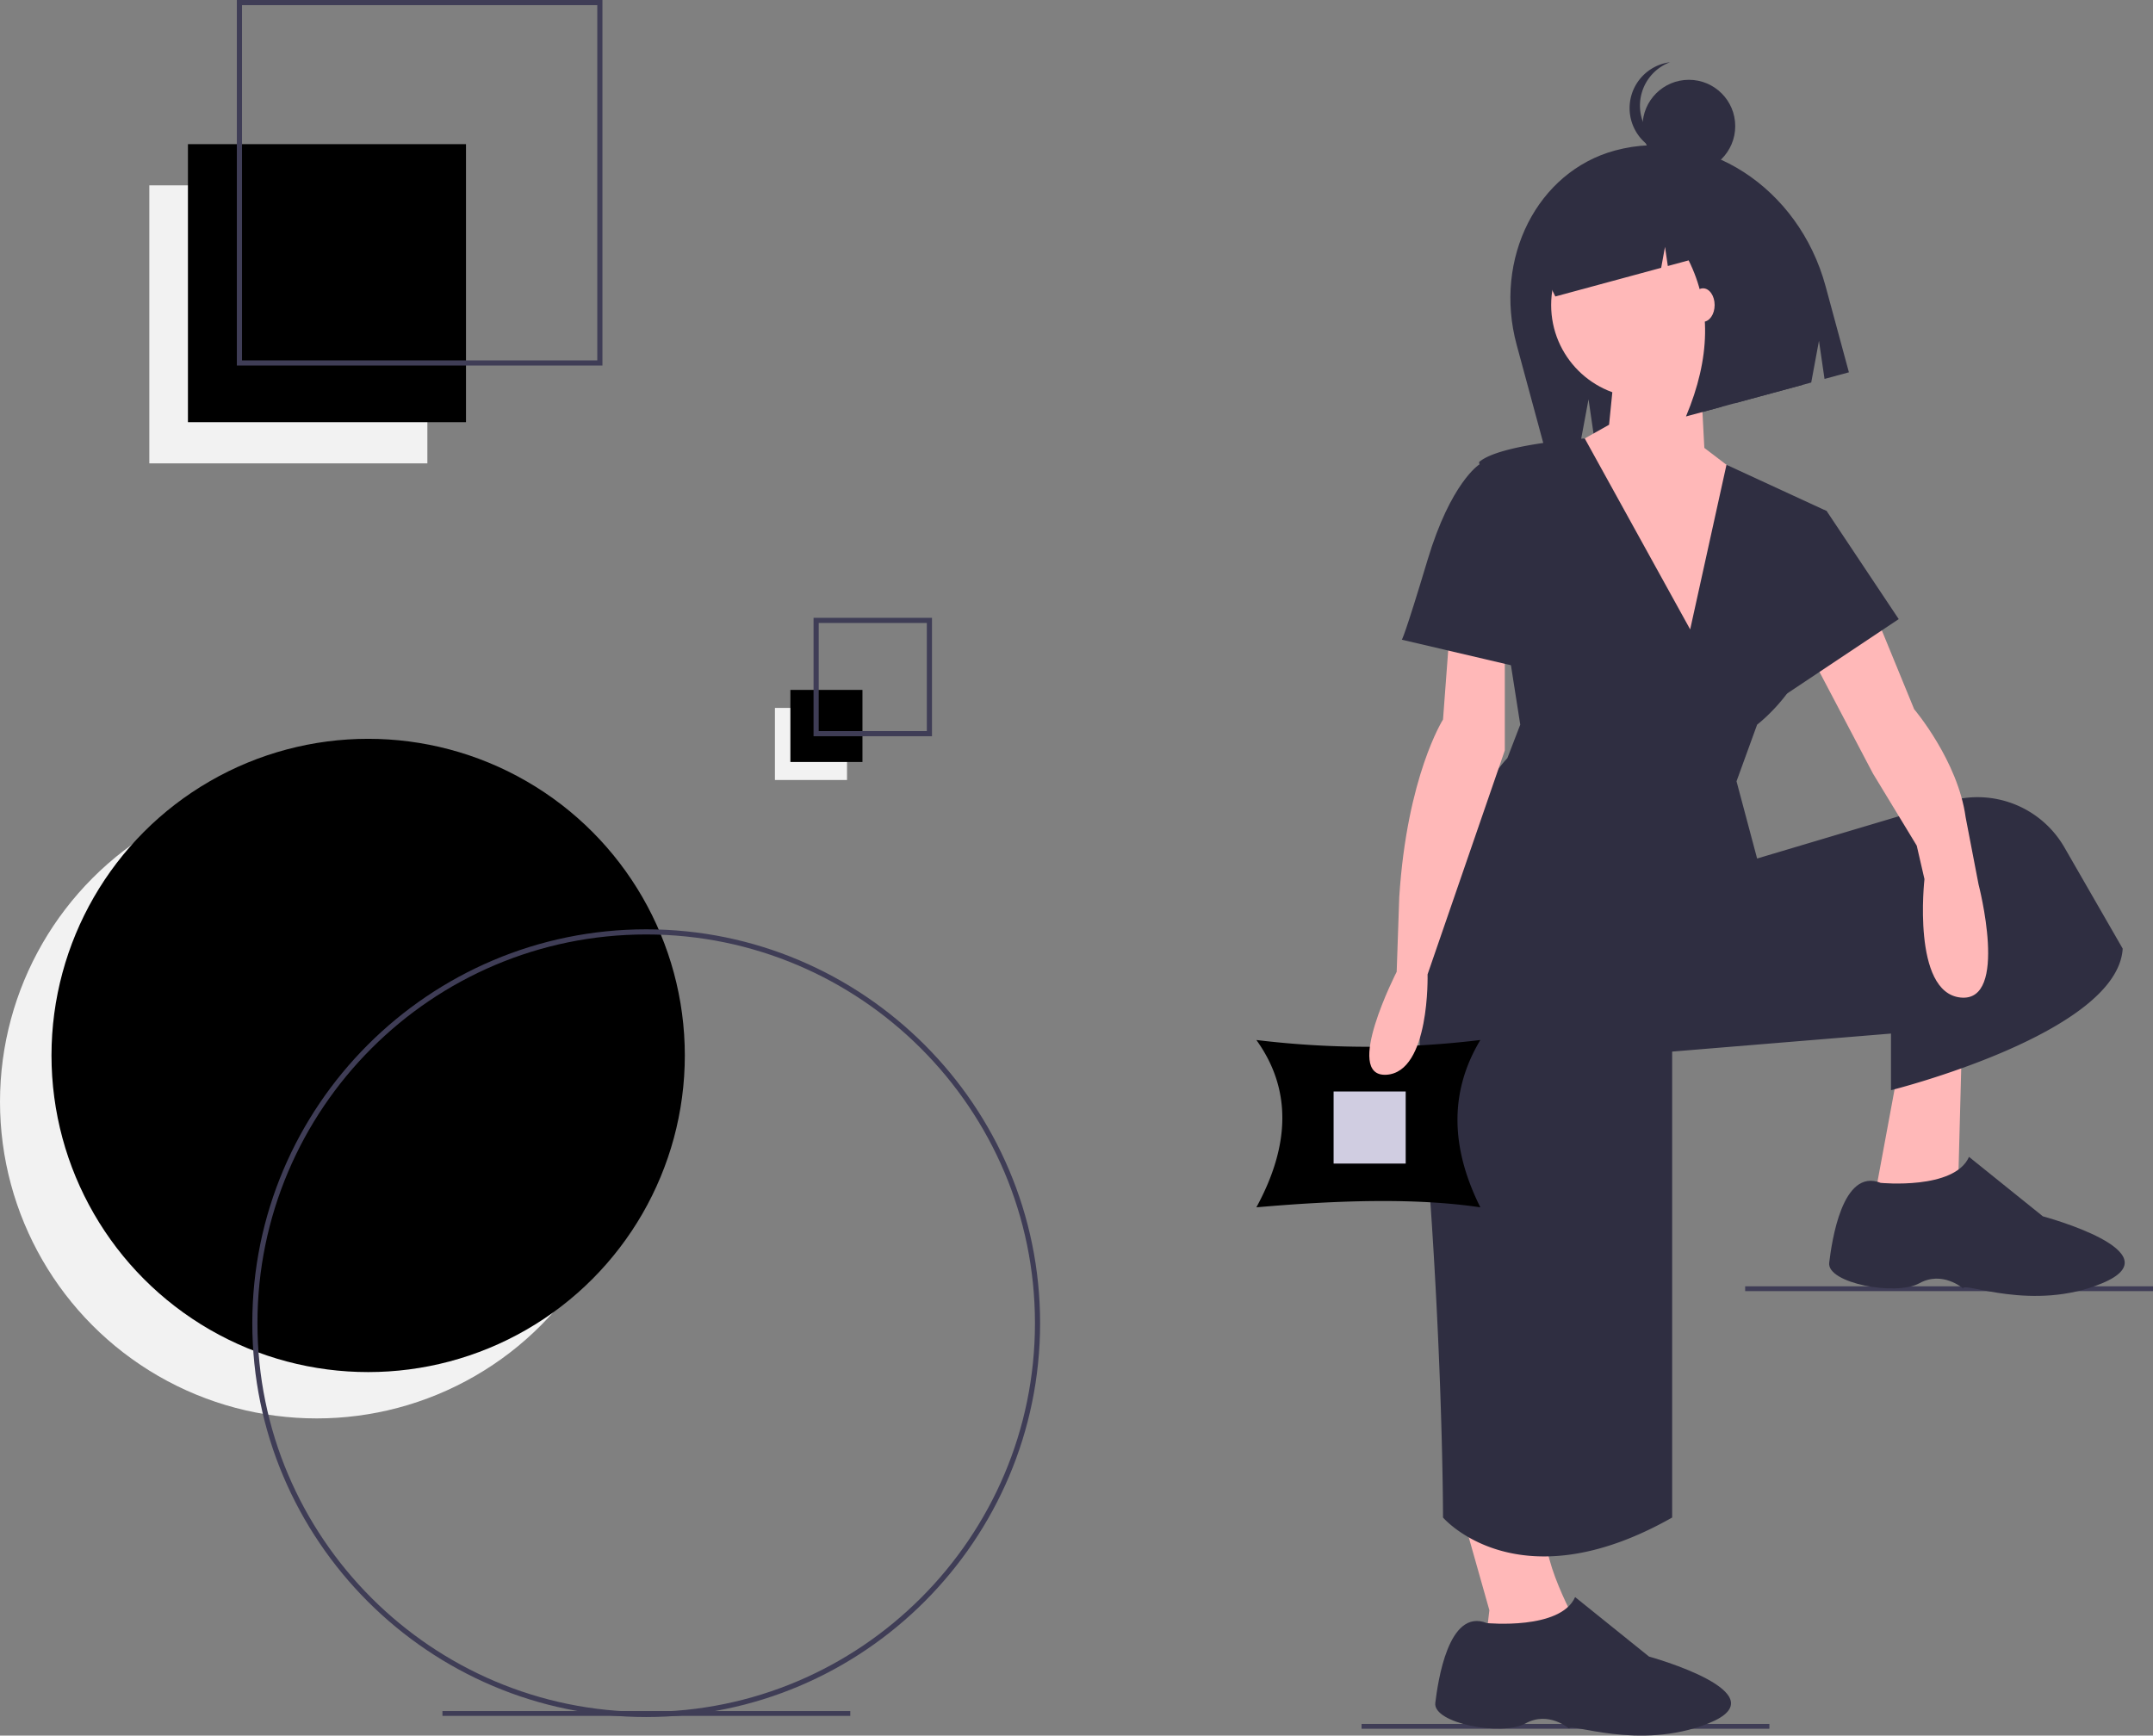 <svg id="a4fbd1e2-edc2-431c-b11d-f5395f4f8a37" data-name="Layer 1" xmlns="http://www.w3.org/2000/svg" width="836.27" height="674.205" viewBox="0 0 836.27 674.205"><rect x="0" y="0" width="836.27" height="674.205" fill="#808080" stroke="none"/><title>fitting_pieces</title><circle cx="123" cy="428" r="123" fill="#f2f2f2"/><circle cx="143" cy="410" r="123" fill="#000000"/><rect x="58" y="72" width="108" height="108" fill="#f2f2f2"/><rect x="73" y="56" width="108" height="108" fill="#000000"/><rect x="171.858" y="664.676" width="158.412" height="1.875" fill="#3f3d56"/><path d="M415.865,254.897h-142v-142h142Zm-140-2h138v-138h-138Z" transform="translate(-181.865 -112.897)" fill="#3f3d56"/><rect x="301" y="275" width="28" height="28" fill="#f2f2f2"/><rect x="307" y="268" width="28" height="28" fill="#000000"/><path d="M543.865,398.897h-46v-46h46Zm-44-2h42v-42h-42Z" transform="translate(-181.865 -112.897)" fill="#3f3d56"/><path d="M432.865,779.897c-84.364,0-153-68.636-153-153s68.636-153,153-153,153,68.636,153,153S517.229,779.897,432.865,779.897Zm0-304c-83.262,0-151,67.738-151,151s67.738,151,151,151,151-67.738,151-151S516.127,475.897,432.865,475.897Z" transform="translate(-181.865 -112.897)" fill="#3f3d56"/><rect x="528.858" y="669.676" width="158.412" height="1.875" fill="#3f3d56"/><rect x="677.858" y="499.676" width="158.412" height="1.875" fill="#3f3d56"/><path d="M809.179,171.36l-0,0c-30.181,8.176-47.293,41.957-38.219,75.451l11.528,42.555,13.088-3.545,3.306-17.82,2.377,16.28,84.125-22.789,3.005-16.2,2.161,14.8,9.472-2.566-9.052-33.413C880.529,185.57,843.91,161.952,809.179,171.36Z" transform="translate(-181.865 -112.897)" fill="#2f2e41"/><path d="M747.365,692.397l13,46-2,17,38-8s-16-27-14-41Z" transform="translate(-181.865 -112.897)" fill="#ffb8b8"/><polygon points="737.5 414.5 727.5 468.5 760.5 463.5 762 407 737.5 414.5" fill="#ffb8b8"/><circle cx="638.5" cy="118.5" r="36" fill="#ffb8b8"/><polygon points="627 145 625 165 609 174 651 267 683 190 662 174 660 136 627 145" fill="#ffb8b8"/><path d="M838.365,357.397l-40.955-74.181S764.365,285.397,756.365,292.397l16,102-5,13s-41,42-33,133,8,162,8,162,29,34,89,0v-181l85-7v22s88-22,90-55l-22.638-39.319a38.937,38.937,0,0,0-44.866-17.886L864.365,446.397l-8-30,8-22s21-16,21-37,6-46,6-46l-38.899-17.947Z" transform="translate(-181.865 -112.897)" fill="#2f2e41"/><path d="M909.365,349.397l16,39s17,20,20,42l5,26s12,46-7,44-14-46-14-46l-3-13-17-28L884.28,365.717Z" transform="translate(-181.865 -112.897)" fill="#ffb8b8"/><path d="M912.365,572.397s28.615,2.807,34.307-10.097L975.365,585.397s51.965,13.917,23,26c-27,11.263-54-.762-54,2,0,0-8-7-17-2s-36,0-35-8S897.365,566.397,912.365,572.397Z" transform="translate(-181.865 -112.897)" fill="#2f2e41"/><path d="M759.365,743.397s28.615,2.807,34.307-10.097L822.365,756.397s52.166,14.409,23,26c-26.972,10.719-53.986-.597-54,2,0,0-8-7-17-2s-36,0-35-8S744.365,737.397,759.365,743.397Z" transform="translate(-181.865 -112.897)" fill="#2f2e41"/><polygon points="696.5 194.5 709.5 198.5 737.5 240.5 686.5 274.5 696.5 194.5" fill="#2f2e41"/><path d="M829.24,183.858c-7.401-5.579-16.706-7.861-25.74-5.414l-1.073.291c-20.686,5.604-32.385,28.865-26.13,51.956l0,0,6.931-1.878-1.189-8.824,3.949,8.076,41.11-11.136,1.491-8.142,1.092,7.442,8.088-2.191q13.277,26.58-1.036,60.633l13.777-3.732,2.983-16.283,2.183,14.884,26.262-7.114-3.816-34.559C871.396,203.033,851.262,185.884,829.24,183.858Z" transform="translate(-181.865 -112.897)" fill="#2f2e41"/><circle cx="656" cy="49" r="18" fill="#2f2e41"/><path d="M836.865,171.897a17.99,17.99,0,0,1-6.333-34.832,17.989,17.989,0,1,0,8.667,34.664A18.07,18.07,0,0,1,836.865,171.897Z" transform="translate(-181.865 -112.897)" fill="#2f2e41"/><ellipse cx="661.5" cy="118.5" rx="4.5" ry="6.5" fill="#ffb8b8"/><path d="M756.865,581.897c-24.755-3.685-54.742-2.828-87,0q20.173-36.99,0-65a360.885,360.885,0,0,0,87,0C744.476,537.523,745.569,559.282,756.865,581.897Z" transform="translate(-181.865 -112.897)" fill="#000000"/><path d="M745.365,352.397l-3,40s-14,22-17,69l-1,29s-21,41-4,40,16-39,16-39l30-87v-42Z" transform="translate(-181.865 -112.897)" fill="#ffb8b8"/><path d="M763.365,293.397h-7s-11,7-20,37-10,31-10,31l47,11Z" transform="translate(-181.865 -112.897)" fill="#2f2e41"/><rect x="518" y="424" width="28" height="28" fill="#d0cde1"/></svg>